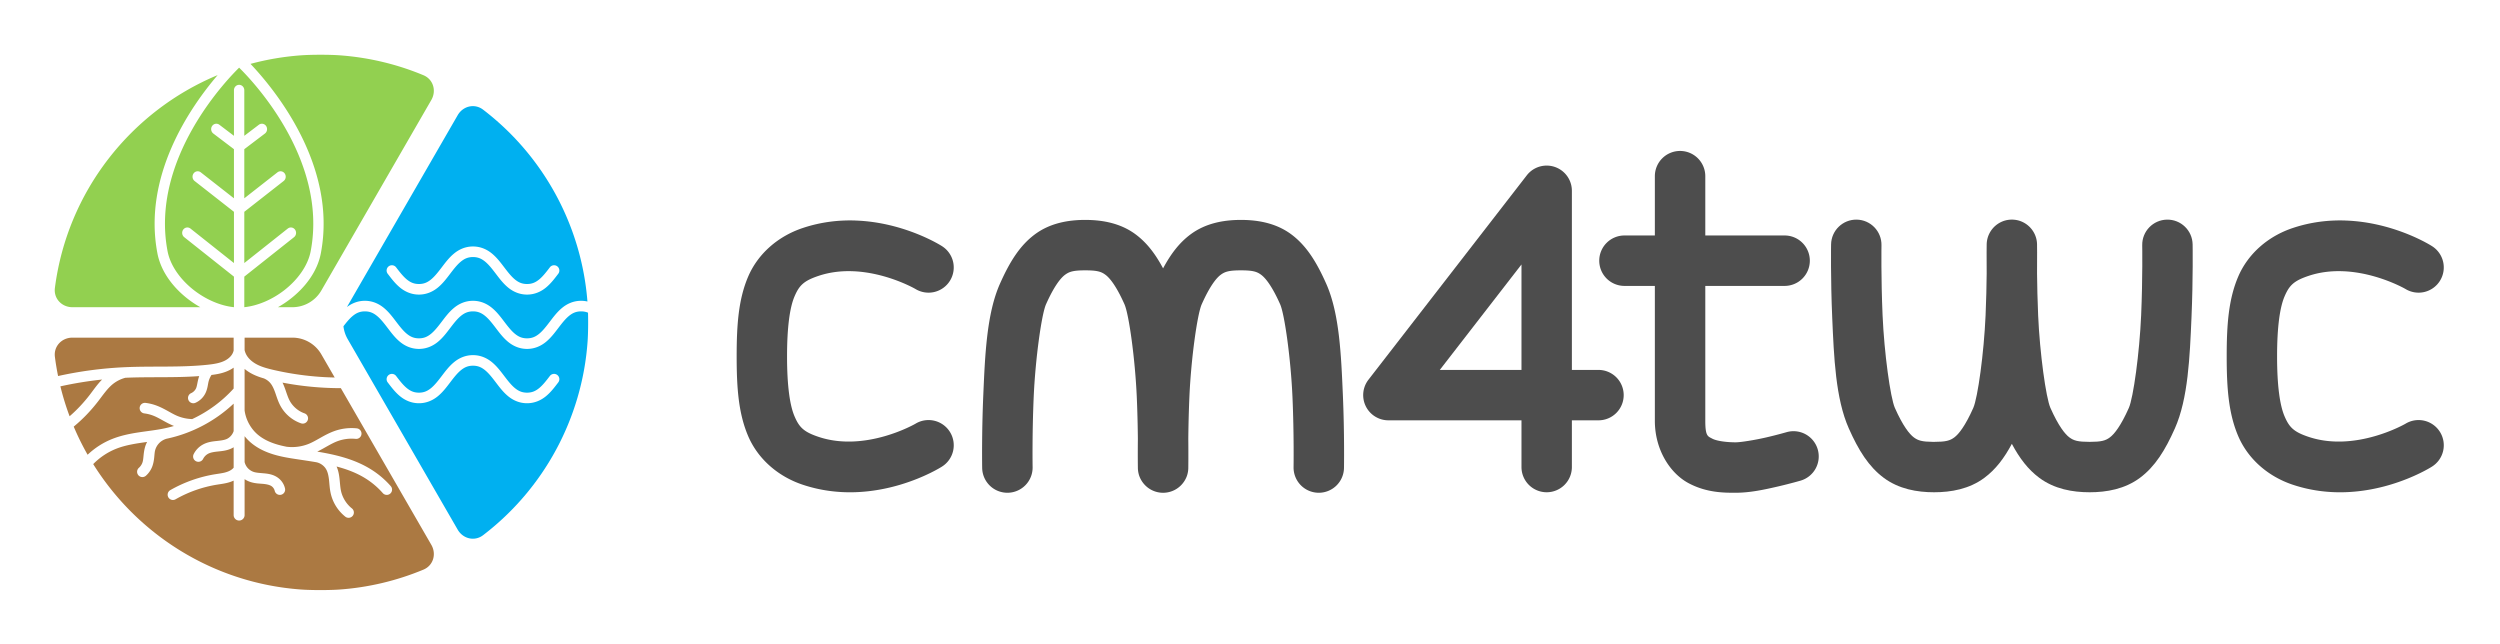 <?xml version="1.0" encoding="UTF-8" standalone="no"?>
<svg
   xmlns:dc="http://purl.org/dc/elements/1.1/"
   xmlns:cc="http://creativecommons.org/ns#"
   xmlns:rdf="http://www.w3.org/1999/02/22-rdf-syntax-ns#"
   xmlns:svg="http://www.w3.org/2000/svg"
   xmlns="http://www.w3.org/2000/svg"
   xmlns:sodipodi="http://sodipodi.sourceforge.net/DTD/sodipodi-0.dtd"
   xmlns:inkscape="http://www.inkscape.org/namespaces/inkscape"
   width="4114.131"
   height="1059.61"
   viewBox="0 0 1088.531 280.355"
   version="1.1"
   id="svg8"
   inkscape:version="1.0.2 (e86c8708, 2021-01-15)"
   sodipodi:docname="cm4twc_grey.svg"
   inkscape:export-filename="/Users/thibhlln/Downloads/cmtwc.png"
   inkscape:export-xdpi="33.599998"
   inkscape:export-ydpi="33.599998">
  <defs
     id="defs2">
    <inkscape:path-effect
       effect="fillet_chamfer"
       id="path-effect2859"
       is_visible="true"
       lpeversion="1"
       satellites_param="F,0,0,1,0,31.75,0,1 @ F,0,0,1,0,31.75,0,1 @ F,0,0,1,0,31.75,0,1 @ F,0,0,1,0,31.75,0,1"
       unit="px"
       method="auto"
       mode="F"
       radius="120"
       chamfer_steps="1"
       flexible="false"
       use_knot_distance="true"
       apply_no_radius="true"
       apply_with_radius="true"
       only_selected="false"
       hide_knots="false" />
    <inkscape:path-effect
       effect="spiro"
       id="path-effect2428"
       is_visible="true"
       lpeversion="1" />
    <inkscape:path-effect
       effect="spiro"
       id="path-effect2432"
       is_visible="true"
       lpeversion="1" />
    <inkscape:path-effect
       effect="spiro"
       id="path-effect2436"
       is_visible="true"
       lpeversion="1" />
    <inkscape:path-effect
       effect="spiro"
       id="path-effect2440"
       is_visible="true"
       lpeversion="1" />
    <inkscape:path-effect
       effect="spiro"
       id="path-effect2444"
       is_visible="true"
       lpeversion="1" />
    <inkscape:path-effect
       effect="spiro"
       id="path-effect2448"
       is_visible="true"
       lpeversion="1" />
    <inkscape:path-effect
       effect="spiro"
       id="path-effect2452"
       is_visible="true"
       lpeversion="1" />
    <inkscape:path-effect
       effect="spiro"
       id="path-effect2456"
       is_visible="true"
       lpeversion="1" />
    <inkscape:path-effect
       effect="spiro"
       id="path-effect2462"
       is_visible="true"
       lpeversion="1" />
    <inkscape:path-effect
       effect="spiro"
       id="path-effect2466"
       is_visible="true"
       lpeversion="1" />
    <inkscape:path-effect
       effect="spiro"
       id="path-effect2470"
       is_visible="true"
       lpeversion="1" />
    <inkscape:path-effect
       effect="spiro"
       id="path-effect2474"
       is_visible="true"
       lpeversion="1" />
    <inkscape:path-effect
       effect="spiro"
       id="path-effect2482"
       is_visible="true"
       lpeversion="1" />
    <inkscape:path-effect
       effect="spiro"
       id="path-effect2486"
       is_visible="true"
       lpeversion="1" />
    <inkscape:path-effect
       effect="spiro"
       id="path-effect2490"
       is_visible="true"
       lpeversion="1" />
  </defs>
  <sodipodi:namedview
     id="base"
     pagecolor="#ffffff"
     bordercolor="#666666"
     borderopacity="1.0"
     inkscape:pageopacity="0.0"
     inkscape:pageshadow="2"
     inkscape:zoom="0.18111944"
     inkscape:cx="2003.3165"
     inkscape:cy="1100.1309"
     inkscape:document-units="mm"
     inkscape:current-layer="g5068"
     inkscape:document-rotation="0"
     showgrid="false"
     units="px"
     inkscape:window-width="1440"
     inkscape:window-height="847"
     inkscape:window-x="0"
     inkscape:window-y="25"
     inkscape:window-maximized="1"
     inkscape:snap-grids="false"
     inkscape:object-paths="true"
     inkscape:snap-smooth-nodes="true"
     inkscape:snap-intersection-paths="true"
     inkscape:object-nodes="true"
     inkscape:snap-object-midpoints="true"
     inkscape:snap-others="false"
     fit-margin-top="90"
     fit-margin-left="90"
     fit-margin-right="90"
     fit-margin-bottom="90">
    <inkscape:grid
       type="xygrid"
       id="grid2740"
       originx="7.039"
       originy="7.886" />
  </sodipodi:namedview>
  <g
     inkscape:label="Layer 1"
     inkscape:groupmode="layer"
     id="layer1"
     transform="translate(7.039,7.886)">
    <path
       id="path845"
       style="opacity:1;fill:#ab7942;fill-opacity:1;stroke:none;stroke-width:1;stroke-linecap:round;stroke-linejoin:round;stroke-miterlimit:4;stroke-dasharray:none;stroke-opacity:1"
       d="m 92.461,525 c -17.535,0 -31.06,14.22 -28.82,31.607 1.369,10.623 3.118,21.12 5.225,31.482 35.782,-7.911 72.235,-12.78 108.846,-14.473 46.599,-2.154 92.635,0.7 137.406,-4.131 a 8.69,8.69 0 0 1 0.182,-0.021 c 10.581,-1.148 20.465,-2.833 28.328,-7.061 3.918,-2.106 7.329,-4.847 9.781,-8.031 1.939,-2.518 3.303,-5.415 3.928,-8.287 V 525 Z m 282.871,0 v 20.518 c 0.594,2.628 1.549,5.187 2.828,7.549 3.664,6.766 10.31,12.393 18.062,16.32 7.823,3.964 16.879,6.413 26.441,8.623 33.017,7.63 66.835,11.814 100.719,12.504 L 501.434,552.496 A 54.993,54.993 0 0 0 453.809,525 Z m -17.996,49.309 c -1.772,1.252 -3.604,2.39 -5.479,3.398 -10.085,5.422 -20.847,7.391 -30.916,8.607 -2.143,3.292 -3.772,6.938 -4.76,10.725 -1.175,4.505 -1.493,10.93 -4.637,18.049 -3.347,7.58 -9.413,13.64 -16.992,16.986 a 8.69,8.69 0 0 1 -11.457,-4.443 8.69,8.69 0 0 1 4.436,-11.457 c 3.493,-1.542 6.571,-4.612 8.113,-8.105 1.509,-3.419 1.988,-8.779 3.721,-15.42 0.392,-1.502 0.864,-2.979 1.383,-4.438 -40.918,2.957 -81.513,0.954 -121.297,2.732 -7.615,2.001 -14.843,5.66 -20.939,10.637 -8.636,7.051 -15.596,17.307 -23.703,27.844 -11.785,15.317 -25.226,29.449 -40.234,41.781 6.721,15.912 14.352,31.334 22.818,46.209 11.767,-11.179 25.65,-20.121 40.809,-26.086 28.453,-11.196 58.253,-11.564 85.049,-17.152 a 8.69,8.69 0 0 1 0.014,-0.002 c 5.4,-1.126 10.752,-2.479 16.047,-4.035 -0.282,-0.113 -0.566,-0.22 -0.848,-0.336 -12.846,-5.279 -23.067,-12.719 -33.279,-16.652 -4.711,-1.815 -9.655,-3.054 -14.666,-3.67 a 8.69,8.69 0 0 1 -7.566,-9.686 8.69,8.69 0 0 1 8.725,-7.633 8.69,8.69 0 0 1 0.959,0.066 c 6.429,0.79 12.75,2.375 18.795,4.703 13.078,5.038 23.398,12.592 33.639,16.801 7.649,3.143 15.909,4.857 24.18,5.072 25.725,-12.016 49.099,-29.14 68.088,-50.188 z m 17.996,2.057 v 68.283 c 2.056,15.227 10,29.856 21.711,39.764 8.539,7.224 19.234,12.299 30.627,15.783 5.534,1.692 11.255,3.023 17.107,4.166 a 8.69,8.69 0 0 1 0.75,0.049 c 11.701,1.258 23.782,-0.38 34.725,-4.711 12.97,-5.134 25.687,-15.009 42.031,-20.994 11.9,-4.358 24.731,-5.959 37.338,-4.664 a 8.69,8.69 0 0 1 7.758,9.529 8.69,8.69 0 0 1 -9.529,7.758 c -9.95,-1.022 -20.194,0.26 -29.586,3.699 -10.708,3.921 -21.185,11.244 -33.551,17.254 30.902,5.142 62.162,12.508 89.607,29.998 11.571,7.374 22.08,16.378 31.137,26.686 a 8.69,8.69 0 0 1 -0.789,12.262 8.69,8.69 0 0 1 -12.27,-0.791 c -7.969,-9.07 -17.234,-17.016 -27.416,-23.504 -14.702,-9.369 -31.15,-15.604 -48.527,-20.199 2.956,6.681 4.108,13.571 4.82,19.881 0.851,7.54 1.153,14.42 2.48,20.383 2.471,11.098 8.954,21.469 17.848,28.553 a 8.69,8.69 0 0 1 1.381,12.209 8.69,8.69 0 0 1 -12.209,1.381 c -12.084,-9.625 -20.627,-23.284 -23.984,-38.363 -1.783,-8.008 -2.029,-15.53 -2.783,-22.213 -0.751,-6.652 -2.054,-12.645 -4.65,-17.207 -3.189,-5.603 -9.097,-9.998 -15.383,-11.434 a 8.69,8.69 0 0 1 -0.625,-0.17 c -10.61,-1.819 -21.364,-3.397 -32.107,-5.012 -12.652,-1.901 -25.704,-3.969 -38.65,-7.928 -12.97,-3.966 -25.866,-9.897 -36.777,-19.127 -3.844,-3.252 -7.342,-6.87 -10.482,-10.766 v 42.5 c 0.821,3.349 2.416,6.559 4.607,9.189 2.626,3.151 6.231,5.632 10.113,6.955 4.455,1.519 10.328,1.761 17.207,2.391 6.958,0.637 15.28,1.825 22.691,7.131 5.951,4.26 10.13,10.534 11.773,17.666 a 8.69,8.69 0 0 1 -6.518,10.414 8.69,8.69 0 0 1 -10.416,-6.518 c -0.664,-2.882 -2.556,-5.712 -4.961,-7.434 -3.147,-2.253 -8.186,-3.402 -14.158,-3.949 -6.052,-0.554 -13.395,-0.585 -21.23,-3.256 -3.23,-1.101 -6.283,-2.622 -9.109,-4.484 v 59 a 8.998,8.998 0 0 1 -8.998,8.998 8.998,8.998 0 0 1 -8.998,-8.998 v -56.623 c -3.83,1.811 -7.751,3.029 -11.531,3.916 -5.591,1.312 -10.892,1.954 -15.738,2.732 -23.911,3.842 -47.147,12.039 -68.172,24.057 a 8.69,8.69 0 0 1 -11.855,-3.225 8.69,8.69 0 0 1 3.234,-11.863 c 22.855,-13.064 48.048,-21.957 74.039,-26.133 5.263,-0.846 10.145,-1.459 14.521,-2.486 4.359,-1.023 8.261,-2.482 11.301,-4.518 1.544,-1.034 2.962,-2.287 4.201,-3.688 v -33.574 c -1.33,0.814 -2.714,1.555 -4.15,2.205 -7.605,3.444 -15.143,4.057 -21.531,4.738 -6.346,0.677 -11.823,1.5 -15.82,3.492 -3.656,1.822 -6.823,4.988 -8.645,8.645 a 8.69,8.69 0 0 1 -11.656,3.904 8.69,8.69 0 0 1 -3.904,-11.656 c 3.547,-7.119 9.336,-12.9 16.455,-16.447 7.567,-3.771 15.224,-4.525 21.725,-5.219 6.459,-0.689 12.046,-1.399 16.211,-3.285 5.219,-2.364 9.566,-7.404 11.316,-12.934 v -45.125 c -30.559,28.764 -69.003,49.003 -110.123,57.66 -4.459,1.208 -8.679,3.644 -11.945,6.91 -3.284,3.284 -5.73,7.532 -6.932,12.018 -1.661,6.203 -0.794,15.306 -4.361,25.674 -2.148,6.242 -5.879,11.836 -10.814,16.219 a 8.69,8.69 0 0 1 -12.27,-0.725 8.69,8.69 0 0 1 0.73,-12.268 c 2.665,-2.367 4.76,-5.511 5.92,-8.881 1.962,-5.702 1.267,-14.303 4.002,-24.516 0.855,-3.192 2.086,-6.259 3.617,-9.164 -17.866,2.529 -35.055,5.012 -50.596,11.127 -14.222,5.596 -27.247,14.349 -37.992,25.299 72.649,116.337 197.954,195.814 341.705,206.078 17.487,1.249 45.96,1.248 63.445,-0.016 47.267,-3.417 93.675,-14.45 137.424,-32.668 16.184,-6.74 21.736,-25.562 12.969,-40.748 L 533.482,608.006 c -32.148,0.008 -64.287,-3.05 -95.861,-9.094 1.919,3.868 3.391,7.766 4.688,11.459 2.371,6.754 4.291,12.96 6.99,18.049 5.105,9.624 14.158,17.384 24.449,20.957 a 8.69,8.69 0 0 1 5.359,11.059 8.69,8.69 0 0 1 -11.059,5.359 c -14.572,-5.059 -26.876,-15.606 -34.104,-29.232 -3.761,-7.091 -5.843,-14.187 -8.039,-20.441 -2.189,-6.235 -4.563,-11.772 -7.818,-15.863 -2.917,-3.667 -6.89,-6.607 -11.248,-8.338 -6.176,-1.766 -12.405,-3.958 -18.471,-7.031 -4.55,-2.305 -8.991,-5.129 -13.037,-8.523 z m -234.121,17.486 c -23.033,2.459 -45.93,6.201 -68.549,11.199 4.11,16.786 9.174,33.184 15.137,49.133 12.218,-10.567 23.33,-22.488 33.234,-35.359 6.104,-7.933 12.171,-16.943 20.178,-24.973 z"
       transform="scale(0.265)" />
    <path
       id="path843"
       style="opacity:1;fill:#00b0f0;fill-opacity:1;stroke:none;stroke-width:1;stroke-linecap:round;stroke-linejoin:round;stroke-miterlimit:4;stroke-dasharray:none;stroke-opacity:1"
       d="m 750.166,144.627 c -9.761,0.085 -19.268,5.442 -24.748,14.934 l -180.676,312.941 a 54.993,54.993 0 0 0 -1.205,2.203 c 7.845,-5.964 17.716,-10.234 29.424,-10.234 12.601,0 23.067,4.944 31.176,11.625 8.109,6.681 14.274,14.925 20.143,22.635 5.868,7.71 11.444,14.884 17.371,19.768 5.927,4.883 11.784,7.65 20.117,7.65 8.334,0 14.202,-2.767 20.129,-7.65 5.927,-4.883 11.503,-12.058 17.371,-19.768 5.868,-7.71 12.034,-15.954 20.143,-22.635 8.109,-6.681 18.575,-11.625 31.176,-11.625 12.601,0 23.067,4.944 31.176,11.625 8.109,6.681 14.286,14.925 20.154,22.635 5.869,7.71 11.432,14.884 17.359,19.768 5.927,4.883 11.795,7.65 20.129,7.65 8.334,0 14.202,-2.767 20.129,-7.65 5.927,-4.883 11.491,-12.058 17.359,-19.768 5.868,-7.71 12.045,-15.954 20.154,-22.635 8.109,-6.681 18.575,-11.625 31.176,-11.625 3.659,0 7.134,0.426 10.428,1.182 -9.74,-124.586 -72.096,-239.313 -171.457,-315.236 -5.224,-3.992 -11.171,-5.84 -17.027,-5.789 z m 0.42,230.58 c 12.601,0 23.067,4.944 31.176,11.625 8.109,6.681 14.286,14.937 20.154,22.646 5.869,7.71 11.432,14.872 17.359,19.756 5.927,4.883 11.795,7.65 20.129,7.65 8.334,0 14.202,-2.767 20.129,-7.65 5.927,-4.883 11.491,-12.046 17.359,-19.756 a 8.69,8.69 0 0 1 12.18,-1.65 8.69,8.69 0 0 1 1.65,12.18 c -5.869,7.71 -12.034,15.965 -20.143,22.646 -8.109,6.681 -18.575,11.613 -31.176,11.613 -12.601,0 -23.067,-4.932 -31.176,-11.613 -8.109,-6.681 -14.274,-14.937 -20.143,-22.646 -5.868,-7.71 -11.444,-14.872 -17.371,-19.756 -5.927,-4.883 -11.795,-7.662 -20.129,-7.662 -8.333,0 -14.202,2.779 -20.129,7.662 -5.927,4.883 -11.491,12.046 -17.359,19.756 -5.868,7.71 -12.034,15.965 -20.143,22.646 -8.109,6.681 -18.587,11.613 -31.188,11.613 -12.601,0 -23.067,-4.932 -31.176,-11.613 -8.109,-6.681 -14.274,-14.937 -20.143,-22.646 a 8.69,8.69 0 0 1 1.65,-12.18 8.69,8.69 0 0 1 12.18,1.65 c 5.868,7.71 11.444,14.872 17.371,19.756 5.927,4.883 11.784,7.65 20.117,7.65 8.334,0 14.202,-2.767 20.129,-7.65 5.927,-4.883 11.503,-12.046 17.371,-19.756 5.868,-7.71 12.034,-15.965 20.143,-22.646 8.109,-6.681 18.575,-11.625 31.176,-11.625 z m -177.625,106.646 c -8.334,0 -14.202,2.767 -20.129,7.65 -5.153,4.246 -10.049,10.25 -15.094,16.803 a 54.993,54.993 0 0 0 7.004,21.188 l 180.678,312.945 c 8.767,15.186 27.845,19.789 41.775,9.145 100.058,-76.457 162.599,-192.262 171.662,-317.861 0.929,-12.876 1.168,-31.688 0.729,-47.705 -3.358,-1.408 -7.025,-2.164 -11.363,-2.164 -8.334,0 -14.202,2.767 -20.129,7.65 -5.927,4.883 -11.503,12.046 -17.371,19.756 -5.869,7.71 -12.034,15.965 -20.143,22.646 -8.109,6.681 -18.575,11.625 -31.176,11.625 -12.601,0 -23.067,-4.944 -31.176,-11.625 -8.109,-6.681 -14.274,-14.937 -20.143,-22.646 -5.868,-7.71 -11.444,-14.872 -17.371,-19.756 -5.927,-4.883 -11.795,-7.65 -20.129,-7.65 -8.333,0 -14.202,2.767 -20.129,7.65 -5.927,4.883 -11.491,12.046 -17.359,19.756 -5.868,7.71 -12.034,15.965 -20.143,22.646 -8.109,6.681 -18.587,11.625 -31.188,11.625 -12.601,0 -23.067,-4.944 -31.176,-11.625 -8.109,-6.681 -14.274,-14.937 -20.143,-22.646 -5.869,-7.71 -11.444,-14.872 -17.371,-19.756 -5.927,-4.883 -11.784,-7.65 -20.117,-7.65 z m 177.625,71.881 c 12.601,0 23.067,4.932 31.176,11.613 8.109,6.681 14.286,14.937 20.154,22.646 5.869,7.71 11.432,14.872 17.359,19.756 5.927,4.883 11.795,7.662 20.129,7.662 8.334,0 14.202,-2.779 20.129,-7.662 5.927,-4.883 11.491,-12.046 17.359,-19.756 a 8.69,8.69 0 0 1 12.18,-1.65 8.69,8.69 0 0 1 1.65,12.18 c -5.869,7.71 -12.034,15.965 -20.143,22.646 -8.109,6.681 -18.575,11.613 -31.176,11.613 -12.601,0 -23.067,-4.932 -31.176,-11.613 -8.109,-6.681 -14.274,-14.937 -20.143,-22.646 -5.868,-7.71 -11.444,-14.872 -17.371,-19.756 -5.927,-4.883 -11.795,-7.662 -20.129,-7.662 -8.333,0 -14.202,2.779 -20.129,7.662 -5.927,4.883 -11.491,12.046 -17.359,19.756 -5.868,7.71 -12.034,15.965 -20.143,22.646 -8.109,6.681 -18.587,11.613 -31.188,11.613 -12.601,0 -23.067,-4.932 -31.176,-11.613 -8.109,-6.681 -14.274,-14.937 -20.143,-22.646 a 8.69,8.69 0 0 1 1.65,-12.18 8.69,8.69 0 0 1 12.18,1.65 c 5.868,7.71 11.444,14.872 17.371,19.756 5.927,4.883 11.784,7.662 20.117,7.662 8.334,0 14.202,-2.779 20.129,-7.662 5.927,-4.883 11.503,-12.046 17.371,-19.756 5.868,-7.71 12.034,-15.965 20.143,-22.646 8.109,-6.681 18.575,-11.613 31.176,-11.613 z"
       transform="scale(0.265)" />
    <path
       id="path2742"
       style="opacity:1;fill:#92d050;fill-opacity:1;stroke:none;stroke-width:1;stroke-linecap:round;stroke-linejoin:round;stroke-miterlimit:4;stroke-dasharray:none;stroke-opacity:1"
       d="m 500,60.195 c -11.49,-0.002 -22.979,0.309 -31.723,0.934 -28.569,2.04 -56.408,6.819 -83.252,14.072 37.798,39.83 143.342,166.283 115.539,311.389 -5.671,29.599 -25.426,55.89 -50.33,75.082 -6.398,4.931 -13.155,9.402 -20.148,13.33 h 23.723 a 54.993,54.993 0 0 0 47.625,-27.496 L 682.117,134.561 C 690.885,119.375 685.332,100.552 669.148,93.812 625.399,75.594 578.99,64.561 531.723,61.145 522.98,60.513 511.49,60.197 500,60.195 Z M 366.35,81.416 c -16.176,15.793 -146.941,148.356 -117.562,301.688 4.535,23.671 21.42,47.072 43.75,64.281 19.731,15.206 43.52,25.414 65.299,27.586 v -50.188 l -81.699,-64.828 a 8.506,8.878 0 0 1 -1.633,-12.451 8.506,8.878 0 0 1 6.154,-3.488 8.506,8.878 0 0 1 5.775,1.783 l 71.402,56.658 v -84.191 l -64.646,-50.615 a 8.506,8.878 0 0 1 -1.707,-12.426 8.506,8.878 0 0 1 7.008,-3.566 8.506,8.878 0 0 1 4.896,1.783 l 54.449,42.617 v -80.709 l -33.93,-25.742 a 8.506,8.878 0 0 1 -1.885,-12.4 8.506,8.878 0 0 1 6.957,-3.67 8.506,8.878 0 0 1 4.924,1.703 l 23.934,18.164 v -74.92 a 8.506,8.878 0 0 1 8.488,-8.861 8.506,8.878 0 0 1 8.514,8.861 v 74.914 l 23.91,-18.158 a 8.506,8.878 0 0 1 5.098,-1.703 8.506,8.878 0 0 1 6.781,3.67 8.506,8.878 0 0 1 -1.857,12.4 l -33.932,25.742 v 80.703 l 54.424,-42.611 a 8.506,8.878 0 0 1 5.1,-1.783 8.506,8.878 0 0 1 6.83,3.566 8.506,8.878 0 0 1 -1.707,12.426 l -64.646,50.615 v 84.174 l 71.402,-56.641 a 8.506,8.878 0 0 1 5.074,-1.809 8.506,8.878 0 0 1 6.855,3.514 8.506,8.878 0 0 1 -1.633,12.451 l -81.699,64.809 v 50.203 c 21.777,-2.177 45.575,-12.381 65.299,-27.582 22.33,-17.209 39.215,-40.61 43.75,-64.281 C 513.261,229.793 382.556,97.24 366.35,81.416 Z m -35.277,12.213 C 189.055,152.735 84.148,284.211 63.641,443.395 c -2.24,17.388 11.285,31.607 28.82,31.607 H 302.586 c -6.991,-3.929 -13.746,-8.399 -20.145,-13.33 -24.904,-19.192 -44.659,-45.483 -50.33,-75.082 -24.388,-127.285 53.856,-240.241 98.961,-292.961 z"
       transform="scale(0.265)" />
    <g
       id="g1073-2"
       style="stroke:#ffffff;stroke-width:1.323;stroke-miterlimit:4;stroke-dasharray:none;stroke-opacity:1"
       transform="matrix(3.402,0,0,3.551,-69.606,-43.819)">
      <g
         id="g943" />
    </g>
    <g
       id="g901" />
    <g
       id="g3156"
       transform="matrix(1.632,0,0,1.632,-457.624,35.149)"
       style="stroke:#ffffff;stroke-width:2.818;stroke-miterlimit:4;stroke-dasharray:none;stroke-opacity:1" />
    <g
       id="g5068"
       transform="matrix(2.343,0,0,2.343,-591.124,-290.842)">
      <g
         id="g885"
         transform="matrix(1.561,0,0,1.561,-216.868,-100.493)">
        <g
           style="fill:#4d4d4d;fill-opacity:1;stroke:#000000;stroke-width:0;stroke-miterlimit:4;stroke-dasharray:none;stroke-opacity:1"
           id="g893-8"
           transform="translate(339.055,111.357)">
          <g
             id="g5118"
             style="fill:#4d4d4d;fill-opacity:1;stroke:#000000;stroke-width:0;stroke-miterlimit:4;stroke-dasharray:none;stroke-opacity:1">
            <path
               id="path841-5"
               style="color:#000000;font-style:normal;font-variant:normal;font-weight:normal;font-stretch:normal;font-size:medium;line-height:normal;font-family:sans-serif;font-variant-ligatures:normal;font-variant-position:normal;font-variant-caps:normal;font-variant-numeric:normal;font-variant-alternates:normal;font-variant-east-asian:normal;font-feature-settings:normal;font-variation-settings:normal;text-indent:0;text-align:start;text-decoration:none;text-decoration-line:none;text-decoration-style:solid;text-decoration-color:#000000;letter-spacing:normal;word-spacing:normal;text-transform:none;writing-mode:lr-tb;direction:ltr;text-orientation:mixed;dominant-baseline:auto;baseline-shift:baseline;text-anchor:start;white-space:normal;shape-padding:0;shape-margin:0;inline-size:0;clip-rule:nonzero;display:inline;overflow:visible;visibility:visible;opacity:1;isolation:auto;mix-blend-mode:normal;color-interpolation:sRGB;color-interpolation-filters:linearRGB;solid-color:#000000;solid-opacity:1;vector-effect:none;fill:#4d4d4d;fill-opacity:1;fill-rule:nonzero;stroke:#000000;stroke-width:0;stroke-linecap:round;stroke-linejoin:round;stroke-miterlimit:4;stroke-dasharray:none;stroke-dashoffset:0;stroke-opacity:1;color-rendering:auto;image-rendering:auto;shape-rendering:auto;text-rendering:auto;enable-background:accumulate;stop-color:#000000;stop-opacity:1"
               d="m 1553.59,387.627 c -17.956,-1e-5 -37.097,3.367 -53.033,15.205 -15.936,11.838 -26.599,29.067 -36.844,52.117 -13.989,31.477 -15.708,75.501 -17.506,116.846 -1.798,41.345 -1.193,77.164 -1.193,77.164 a 26.569,26.569 0 0 0 27.02,26.119 26.569,26.569 0 0 0 26.119,-27.002 c 0,0 -0.577,-34.468 1.141,-73.965 1.717,-39.497 8.218,-86.872 12.975,-97.574 8.502,-19.128 15.411,-27.656 19.979,-31.049 4.567,-3.393 8.838,-4.723 21.344,-4.723 12.506,0 16.796,1.33 21.363,4.723 4.567,3.393 11.477,11.92 19.979,31.049 4.756,10.702 11.238,58.077 12.955,97.574 0.708,16.272 1.019,31.519 1.152,44.025 -0.181,17.841 -0.01,29.649 0,30.373 a 26.569,26.569 0 0 0 0,0.434 c 0,3e-5 0,0.016 0,0.016 a 26.569,26.569 0 0 0 0.01,0.418 26.569,26.569 0 0 0 0,0.014 26.569,26.569 0 0 0 0.018,0.418 26.569,26.569 0 0 0 0,0.016 26.569,26.569 0 0 0 0.025,0.418 26.569,26.569 0 0 0 0.019,0.266 26.569,26.569 0 0 0 0.012,0.166 26.569,26.569 0 0 0 0.041,0.447 26.569,26.569 0 0 0 0.043,0.416 26.569,26.569 0 0 0 0,0.016 26.569,26.569 0 0 0 0.051,0.416 26.569,26.569 0 0 0 0,0.014 26.569,26.569 0 0 0 0.059,0.414 26.569,26.569 0 0 0 0,0.016 26.569,26.569 0 0 0 0.064,0.412 26.569,26.569 0 0 0 0,0.016 26.569,26.569 0 0 0 0.072,0.412 26.569,26.569 0 0 0 0.043,0.23 26.569,26.569 0 0 0 0.037,0.195 26.569,26.569 0 0 0 0,0.016 26.569,26.569 0 0 0 0.084,0.408 26.569,26.569 0 0 0 0,0.016 26.569,26.569 0 0 0 0.092,0.408 26.569,26.569 0 0 0 0,0.016 26.569,26.569 0 0 0 0.098,0.406 26.569,26.569 0 0 0 0,0.014 26.569,26.569 0 0 0 0.103,0.404 26.569,26.569 0 0 0 0,0.016 26.569,26.569 0 0 0 0.111,0.402 26.569,26.569 0 0 0 0,0.016 26.569,26.569 0 0 0 0.119,0.4 26.569,26.569 0 0 0 0,0.016 26.569,26.569 0 0 0 0.125,0.398 26.569,26.569 0 0 0 0.066,0.207 26.569,26.569 0 0 0 0.068,0.205 26.569,26.569 0 0 0 0.01,0.014 26.569,26.569 0 0 0 0.137,0.396 26.569,26.569 0 0 0 0.01,0.014 26.569,26.569 0 0 0 0.143,0.393 26.569,26.569 0 0 0 0.01,0.014 26.569,26.569 0 0 0 0.15,0.391 26.569,26.569 0 0 0 0.096,0.238 26.569,26.569 0 0 0 0.066,0.164 26.569,26.569 0 0 0 0.01,0.014 26.569,26.569 0 0 0 0.164,0.393 26.569,26.569 0 0 0 0,0.008 26.569,26.569 0 0 0 0.17,0.383 26.569,26.569 0 0 0 0.01,0.014 26.569,26.569 0 0 0 0.176,0.379 26.569,26.569 0 0 0 0.01,0.014 26.569,26.569 0 0 0 0.182,0.377 26.569,26.569 0 0 0 0.103,0.207 26.569,26.569 0 0 0 0.09,0.18 26.569,26.569 0 0 0 0.01,0.014 26.569,26.569 0 0 0 0.193,0.371 26.569,26.569 0 0 0 0.01,0.014 26.569,26.569 0 0 0 0.199,0.367 26.569,26.569 0 0 0 0.01,0.014 26.569,26.569 0 0 0 0.207,0.369 26.569,26.569 0 0 0 0.01,0.008 26.569,26.569 0 0 0 0.211,0.361 26.569,26.569 0 0 0 0.01,0.014 26.569,26.569 0 0 0 0.219,0.355 26.569,26.569 0 0 0 0.01,0.014 26.569,26.569 0 0 0 0.223,0.354 26.569,26.569 0 0 0 0.088,0.135 26.569,26.569 0 0 0 0.383,0.572 26.569,26.569 0 0 0 0.01,0.016 26.569,26.569 0 0 0 0.184,0.262 26.569,26.569 0 0 0 0.068,0.098 26.569,26.569 0 0 0 0.01,0.008 26.569,26.569 0 0 0 0.246,0.338 26.569,26.569 0 0 0 0.01,0.012 26.569,26.569 0 0 0 0.252,0.334 26.569,26.569 0 0 0 0.15,0.195 26.569,26.569 0 0 0 0.115,0.148 26.569,26.569 0 0 0 0.01,0.012 26.569,26.569 0 0 0 0.539,0.658 26.569,26.569 0 0 0 0.059,0.068 26.569,26.569 0 0 0 0.225,0.262 26.569,26.569 0 0 0 0.01,0.01 26.569,26.569 0 0 0 0.277,0.314 26.569,26.569 0 0 0 0.01,0.01 26.569,26.569 0 0 0 0.283,0.309 26.569,26.569 0 0 0 0.01,0.012 26.569,26.569 0 0 0 0.289,0.303 26.569,26.569 0 0 0 0.273,0.281 26.569,26.569 0 0 0 0.035,0.035 26.569,26.569 0 0 0 0,0.004 26.569,26.569 0 0 0 0.299,0.295 26.569,26.569 0 0 0 0.01,0.01 26.569,26.569 0 0 0 0.303,0.289 26.569,26.569 0 0 0 0.152,0.141 26.569,26.569 0 0 0 0.166,0.154 26.569,26.569 0 0 0 0.012,0.01 26.569,26.569 0 0 0 0.31,0.279 26.569,26.569 0 0 0 0.012,0.01 26.569,26.569 0 0 0 0.316,0.275 26.569,26.569 0 0 0 0.012,0.01 26.569,26.569 0 0 0 0.32,0.268 26.569,26.569 0 0 0 0.012,0.01 26.569,26.569 0 0 0 0.324,0.264 26.569,26.569 0 0 0 0.012,0.01 26.569,26.569 0 0 0 0.33,0.258 26.569,26.569 0 0 0 0.207,0.158 26.569,26.569 0 0 0 0.137,0.104 26.569,26.569 0 0 0 0.014,0.01 26.569,26.569 0 0 0 0.35,0.256 26.569,26.569 0 0 0 0,0.002 26.569,26.569 0 0 0 0.35,0.248 26.569,26.569 0 0 0 0.344,0.236 26.569,26.569 0 0 0 0.014,0.008 26.569,26.569 0 0 0 0.129,0.086 26.569,26.569 0 0 0 0.586,0.379 26.569,26.569 0 0 0 0.012,0.008 26.569,26.569 0 0 0 0.357,0.219 26.569,26.569 0 0 0 0.012,0.008 26.569,26.569 0 0 0 0.361,0.213 26.569,26.569 0 0 0 0.012,0.008 26.569,26.569 0 0 0 0.363,0.207 26.569,26.569 0 0 0 0.014,0.008 26.569,26.569 0 0 0 0.367,0.201 26.569,26.569 0 0 0 0.123,0.065 26.569,26.569 0 0 0 0.26,0.139 26.569,26.569 0 0 0 0.014,0.006 26.569,26.569 0 0 0 0.373,0.189 26.569,26.569 0 0 0 0.014,0.008 26.569,26.569 0 0 0 0.375,0.182 26.569,26.569 0 0 0 0.219,0.102 26.569,26.569 0 0 0 0.176,0.082 26.569,26.569 0 0 0 0.014,0.006 26.569,26.569 0 0 0 0.779,0.342 26.569,26.569 0 0 0 0.014,0.006 26.569,26.569 0 0 0 0.389,0.158 26.569,26.569 0 0 0 0.268,0.105 26.569,26.569 0 0 0 0.146,0.057 26.569,26.569 0 0 0 0,0.002 26.569,26.569 0 0 0 0.391,0.145 26.569,26.569 0 0 0 0.129,0.045 26.569,26.569 0 0 0 0.281,0.1 26.569,26.569 0 0 0 0.014,0.004 26.569,26.569 0 0 0 0.397,0.133 26.569,26.569 0 0 0 0.016,0.006 26.569,26.569 0 0 0 0.695,0.215 26.569,26.569 0 0 0 0.117,0.035 26.569,26.569 0 0 0 0.016,0.004 26.569,26.569 0 0 0 0.402,0.113 26.569,26.569 0 0 0 0.283,0.074 26.569,26.569 0 0 0 0.146,0.037 26.569,26.569 0 0 0 0,0.002 26.569,26.569 0 0 0 0.406,0.1 26.569,26.569 0 0 0 0.016,0.004 26.569,26.569 0 0 0 0.406,0.094 26.569,26.569 0 0 0 0.145,0.031 26.569,26.569 0 0 0 0.295,0.061 26.569,26.569 0 0 0 0.41,0.08 26.569,26.569 0 0 0 0.016,0.004 26.569,26.569 0 0 0 0.738,0.127 26.569,26.569 0 0 0 0.102,0.016 26.569,26.569 0 0 0 0.016,0.002 26.569,26.569 0 0 0 0.412,0.059 26.569,26.569 0 0 0 0.016,0.002 26.569,26.569 0 0 0 0.416,0.053 26.569,26.569 0 0 0 0.014,0.002 26.569,26.569 0 0 0 0.416,0.047 26.569,26.569 0 0 0 0.016,0.002 26.569,26.569 0 0 0 0.416,0.039 26.569,26.569 0 0 0 0.016,0.002 26.569,26.569 0 0 0 0.416,0.031 26.569,26.569 0 0 0 0.23,0.014 26.569,26.569 0 0 0 0.203,0.014 26.569,26.569 0 0 0 0.016,0 26.569,26.569 0 0 0 0.418,0.019 26.569,26.569 0 0 0 0.014,0 26.569,26.569 0 0 0 0.418,0.014 26.569,26.569 0 0 0 0.016,0 26.569,26.569 0 0 0 0.1,0.002 26.569,26.569 0 0 0 0.65,0.002 26.569,26.569 0 0 0 0.217,-0.002 26.569,26.569 0 0 0 1.068,-0.041 26.569,26.569 0 0 0 0.246,-0.014 26.569,26.569 0 0 0 0.166,-0.012 26.569,26.569 0 0 0 0.562,-0.047 26.569,26.569 0 0 0 0.119,-0.01 26.569,26.569 0 0 0 0.016,-0.002 26.569,26.569 0 0 0 0.416,-0.045 26.569,26.569 0 0 0 0.016,-0.002 26.569,26.569 0 0 0 0.414,-0.051 26.569,26.569 0 0 0 0.016,-0.002 26.569,26.569 0 0 0 0.414,-0.059 26.569,26.569 0 0 0 0.016,-0.002 26.569,26.569 0 0 0 0.412,-0.064 26.569,26.569 0 0 0 0.016,-0.002 26.569,26.569 0 0 0 0.412,-0.072 26.569,26.569 0 0 0 0.014,-0.002 26.569,26.569 0 0 0 0.412,-0.078 26.569,26.569 0 0 0 0.014,-0.002 26.569,26.569 0 0 0 0.41,-0.086 26.569,26.569 0 0 0 0.016,-0.004 26.569,26.569 0 0 0 0.408,-0.09 26.569,26.569 0 0 0 0.014,-0.004 26.569,26.569 0 0 0 0.406,-0.098 26.569,26.569 0 0 0 0.016,-0.004 26.569,26.569 0 0 0 0.404,-0.105 26.569,26.569 0 0 0 0.016,-0.004 26.569,26.569 0 0 0 0.402,-0.111 26.569,26.569 0 0 0 0.016,-0.004 26.569,26.569 0 0 0 0.4,-0.117 26.569,26.569 0 0 0 0.016,-0.006 26.569,26.569 0 0 0 0.398,-0.123 26.569,26.569 0 0 0 0.016,-0.006 26.569,26.569 0 0 0 0.213,-0.07 26.569,26.569 0 0 0 0.197,-0.064 26.569,26.569 0 0 0 0.803,-0.287 26.569,26.569 0 0 0 0.014,-0.004 26.569,26.569 0 0 0 0.391,-0.15 26.569,26.569 0 0 0 0.014,-0.006 26.569,26.569 0 0 0 0.389,-0.156 26.569,26.569 0 0 0 0.014,-0.006 26.569,26.569 0 0 0 0.385,-0.164 26.569,26.569 0 0 0 0.014,-0.006 26.569,26.569 0 0 0 0.027,-0.012 26.569,26.569 0 0 0 0.764,-0.346 26.569,26.569 0 0 0 0.236,-0.113 26.569,26.569 0 0 0 0.154,-0.074 26.569,26.569 0 0 0 0.373,-0.188 26.569,26.569 0 0 0 0.014,-0.008 26.569,26.569 0 0 0 0.131,-0.068 26.569,26.569 0 0 0 0.24,-0.125 26.569,26.569 0 0 0 0.754,-0.418 26.569,26.569 0 0 0 0,-0.002 26.569,26.569 0 0 0 0.014,-0.008 26.569,26.569 0 0 0 0.361,-0.211 26.569,26.569 0 0 0 0.012,-0.008 26.569,26.569 0 0 0 0.213,-0.129 26.569,26.569 0 0 0 0.158,-0.096 26.569,26.569 0 0 0 0.353,-0.225 26.569,26.569 0 0 0 0.014,-0.008 26.569,26.569 0 0 0 0.35,-0.229 26.569,26.569 0 0 0 0.012,-0.008 26.569,26.569 0 0 0 0.346,-0.234 26.569,26.569 0 0 0 0.014,-0.01 26.569,26.569 0 0 0 0.342,-0.24 26.569,26.569 0 0 0 0.012,-0.008 26.569,26.569 0 0 0 0.34,-0.246 26.569,26.569 0 0 0 0.012,-0.01 26.569,26.569 0 0 0 0.158,-0.119 26.569,26.569 0 0 0 0.188,-0.141 26.569,26.569 0 0 0 0.33,-0.258 26.569,26.569 0 0 0 0.012,-0.01 26.569,26.569 0 0 0 0.326,-0.262 26.569,26.569 0 0 0 0.012,-0.01 26.569,26.569 0 0 0 0.322,-0.268 26.569,26.569 0 0 0 0.012,-0.01 26.569,26.569 0 0 0 0.316,-0.271 26.569,26.569 0 0 0 0.012,-0.01 26.569,26.569 0 0 0 0.312,-0.277 26.569,26.569 0 0 0 0.012,-0.012 26.569,26.569 0 0 0 0.309,-0.281 26.569,26.569 0 0 0 0.012,-0.012 26.569,26.569 0 0 0 0.303,-0.287 26.569,26.569 0 0 0 0.012,-0.012 26.569,26.569 0 0 0 0.309,-0.303 26.569,26.569 0 0 0 0.295,-0.297 26.569,26.569 0 0 0 0.01,-0.012 26.569,26.569 0 0 0 0.221,-0.23 26.569,26.569 0 0 0 0.078,-0.082 26.569,26.569 0 0 0 0.285,-0.307 26.569,26.569 0 0 0 0.01,-0.012 26.569,26.569 0 0 0 0.113,-0.127 26.569,26.569 0 0 0 0.176,-0.195 26.569,26.569 0 0 0 0.274,-0.316 26.569,26.569 0 0 0 0.01,-0.012 26.569,26.569 0 0 0 0.27,-0.32 26.569,26.569 0 0 0 0.01,-0.012 26.569,26.569 0 0 0 0.264,-0.326 26.569,26.569 0 0 0 0.01,-0.012 26.569,26.569 0 0 0 0.258,-0.328 26.569,26.569 0 0 0 0.01,-0.012 26.569,26.569 0 0 0 0.252,-0.334 26.569,26.569 0 0 0 0.01,-0.012 26.569,26.569 0 0 0 0.246,-0.338 26.569,26.569 0 0 0 0.01,-0.012 26.569,26.569 0 0 0 0.242,-0.342 26.569,26.569 0 0 0 0.01,-0.012 26.569,26.569 0 0 0 0.236,-0.346 26.569,26.569 0 0 0 0.01,-0.014 26.569,26.569 0 0 0 0.148,-0.223 26.569,26.569 0 0 0 0.092,-0.139 26.569,26.569 0 0 0 0.225,-0.352 26.569,26.569 0 0 0 0.01,-0.014 26.569,26.569 0 0 0 0.219,-0.355 26.569,26.569 0 0 0 0.01,-0.014 26.569,26.569 0 0 0 0.213,-0.359 26.569,26.569 0 0 0 0.01,-0.014 26.569,26.569 0 0 0 0.207,-0.363 26.569,26.569 0 0 0 0.01,-0.014 26.569,26.569 0 0 0 0.029,-0.053 26.569,26.569 0 0 0 0.178,-0.326 26.569,26.569 0 0 0 0.135,-0.254 26.569,26.569 0 0 0 0.068,-0.131 26.569,26.569 0 0 0 0.189,-0.373 26.569,26.569 0 0 0 0.01,-0.014 26.569,26.569 0 0 0 0.184,-0.375 26.569,26.569 0 0 0 0.01,-0.014 26.569,26.569 0 0 0 0.178,-0.379 26.569,26.569 0 0 0 0.01,-0.014 26.569,26.569 0 0 0 0.172,-0.383 26.569,26.569 0 0 0 0.01,-0.014 26.569,26.569 0 0 0 0.164,-0.385 26.569,26.569 0 0 0 0.01,-0.014 26.569,26.569 0 0 0 0.158,-0.387 26.569,26.569 0 0 0 0.01,-0.014 26.569,26.569 0 0 0 0.041,-0.105 26.569,26.569 0 0 0 0.115,-0.299 26.569,26.569 0 0 0 0.09,-0.24 26.569,26.569 0 0 0 0.062,-0.166 26.569,26.569 0 0 0 0.055,-0.158 26.569,26.569 0 0 0 0.088,-0.252 26.569,26.569 0 0 0 0.068,-0.201 26.569,26.569 0 0 0 0.064,-0.195 26.569,26.569 0 0 0 0.082,-0.258 26.569,26.569 0 0 0 0.049,-0.154 26.569,26.569 0 0 0 0,-0.016 26.569,26.569 0 0 0 0.121,-0.4 26.569,26.569 0 0 0 0,-0.014 26.569,26.569 0 0 0 0.113,-0.402 26.569,26.569 0 0 0 0,-0.016 26.569,26.569 0 0 0 0.105,-0.404 26.569,26.569 0 0 0 0,-0.016 26.569,26.569 0 0 0 0.1,-0.406 26.569,26.569 0 0 0 0,-0.014 26.569,26.569 0 0 0 0.029,-0.131 26.569,26.569 0 0 0 0.156,-0.717 26.569,26.569 0 0 0 0.045,-0.23 26.569,26.569 0 0 0 0.039,-0.195 26.569,26.569 0 0 0 0.072,-0.41 26.569,26.569 0 0 0 0,-0.016 26.569,26.569 0 0 0 0.066,-0.412 26.569,26.569 0 0 0 0,-0.016 26.569,26.569 0 0 0 0.061,-0.414 26.569,26.569 0 0 0 0,-0.016 26.569,26.569 0 0 0 0.053,-0.414 26.569,26.569 0 0 0 0,-0.016 26.569,26.569 0 0 0 0.047,-0.416 26.569,26.569 0 0 0 0,-0.016 26.569,26.569 0 0 0 0.01,-0.113 26.569,26.569 0 0 0 0.029,-0.316 26.569,26.569 0 0 0 0.022,-0.254 26.569,26.569 0 0 0 0.014,-0.18 26.569,26.569 0 0 0 0.025,-0.416 26.569,26.569 0 0 0 0,-0.016 26.569,26.569 0 0 0 0.019,-0.418 26.569,26.569 0 0 0 0,-0.016 26.569,26.569 0 0 0 0.012,-0.418 26.569,26.569 0 0 0 0,-0.016 26.569,26.569 0 0 0 0,-0.318 c 0,-0.003 0,-0.111 0,-0.115 a 26.569,26.569 0 0 0 0,-0.021 c 0.01,-0.581 0.186,-12.508 0,-30.465 0.133,-12.506 0.445,-27.753 1.152,-44.025 1.717,-39.497 8.216,-86.872 12.973,-97.574 8.502,-19.128 15.394,-27.656 19.961,-31.049 4.567,-3.393 8.857,-4.723 21.363,-4.723 12.506,0 16.794,1.33 21.361,4.723 4.567,3.393 11.461,11.92 19.963,31.049 4.756,10.702 11.255,58.077 12.973,97.574 1.717,39.497 1.158,73.965 1.158,73.965 a 26.569,26.569 0 0 0 26.119,27.002 26.569,26.569 0 0 0 27.002,-26.119 c 0,0 0.604,-35.819 -1.193,-77.164 -1.798,-41.345 -3.499,-85.369 -17.488,-116.846 -10.244,-23.05 -20.925,-40.279 -36.861,-52.117 -15.936,-11.838 -35.077,-15.205 -53.033,-15.205 -17.956,-1e-5 -37.099,3.367 -53.035,15.205 -11.933,8.864 -20.916,20.752 -28.979,35.842 -8.058,-15.09 -17.034,-26.977 -28.967,-35.842 -15.936,-11.838 -35.097,-15.205 -53.053,-15.205 z"
               transform="matrix(0.113,0,0,0.113,-86.787,12.763)" />
          </g>
        </g>
        <path
           style="color:#000000;font-style:normal;font-variant:normal;font-weight:normal;font-stretch:normal;font-size:medium;line-height:normal;font-family:sans-serif;font-variant-ligatures:normal;font-variant-position:normal;font-variant-caps:normal;font-variant-numeric:normal;font-variant-alternates:normal;font-variant-east-asian:normal;font-feature-settings:normal;font-variation-settings:normal;text-indent:0;text-align:start;text-decoration:none;text-decoration-line:none;text-decoration-style:solid;text-decoration-color:#000000;letter-spacing:normal;word-spacing:normal;text-transform:none;writing-mode:lr-tb;direction:ltr;text-orientation:mixed;dominant-baseline:auto;baseline-shift:baseline;text-anchor:start;white-space:normal;shape-padding:0;shape-margin:0;inline-size:0;clip-rule:nonzero;display:inline;overflow:visible;visibility:visible;opacity:1;isolation:auto;mix-blend-mode:normal;color-interpolation:sRGB;color-interpolation-filters:linearRGB;solid-color:#000000;solid-opacity:1;vector-effect:none;fill:#4d4d4d;fill-opacity:1;fill-rule:nonzero;stroke:#000000;stroke-width:0;stroke-linecap:round;stroke-linejoin:miter;stroke-miterlimit:4;stroke-dasharray:none;stroke-dashoffset:0;stroke-opacity:1;color-rendering:auto;image-rendering:auto;shape-rendering:auto;text-rendering:auto;enable-background:accumulate;stop-color:#000000;stop-opacity:1"
           d="m 400.455,167.994 c -1.959,-0.065 -4.082,0.165 -6.258,0.891 -2.982,0.994 -5.355,3.097 -6.508,5.803 -1.153,2.705 -1.363,5.758 -1.363,9.479 0,3.72 0.21,6.771 1.363,9.477 1.153,2.705 3.526,4.811 6.508,5.805 8.704,2.901 16.545,-2.143 16.545,-2.143 a 3,3 0 0 0 0.982,-4.129 3,3 0 0 0 -4.127,-0.982 c 0,0 -5.918,3.424 -11.502,1.562 -1.78,-0.593 -2.318,-1.135 -2.885,-2.465 -0.567,-1.33 -0.885,-3.701 -0.885,-7.125 0,-3.424 0.318,-5.795 0.885,-7.125 0.567,-1.33 1.104,-1.871 2.885,-2.465 5.584,-1.861 11.502,1.561 11.502,1.561 a 3,3 0 0 0 4.127,-0.982 3,3 0 0 0 -0.982,-4.127 c 0,0 -4.41,-2.838 -10.287,-3.033 z"
           id="path839-6" />
        <path
           style="color:#000000;font-style:normal;font-variant:normal;font-weight:normal;font-stretch:normal;font-size:medium;line-height:normal;font-family:sans-serif;font-variant-ligatures:normal;font-variant-position:normal;font-variant-caps:normal;font-variant-numeric:normal;font-variant-alternates:normal;font-variant-east-asian:normal;font-feature-settings:normal;font-variation-settings:normal;text-indent:0;text-align:start;text-decoration:none;text-decoration-line:none;text-decoration-style:solid;text-decoration-color:#000000;letter-spacing:normal;word-spacing:normal;text-transform:none;writing-mode:lr-tb;direction:ltr;text-orientation:mixed;dominant-baseline:auto;baseline-shift:baseline;text-anchor:start;white-space:normal;shape-padding:0;shape-margin:0;inline-size:0;clip-rule:nonzero;display:inline;overflow:visible;visibility:visible;opacity:1;isolation:auto;mix-blend-mode:normal;color-interpolation:sRGB;color-interpolation-filters:linearRGB;solid-color:#000000;solid-opacity:1;vector-effect:none;fill:#4d4d4d;fill-opacity:1;fill-rule:nonzero;stroke:#000000;stroke-width:0;stroke-linecap:round;stroke-linejoin:miter;stroke-miterlimit:4;stroke-dasharray:none;stroke-dashoffset:0;stroke-opacity:1;color-rendering:auto;image-rendering:auto;shape-rendering:auto;text-rendering:auto;enable-background:accumulate;stop-color:#000000;stop-opacity:1"
           d="m 577.842,167.994 c -1.959,-0.065 -4.082,0.165 -6.258,0.891 -2.982,0.994 -5.353,3.097 -6.506,5.803 -1.153,2.705 -1.365,5.758 -1.365,9.479 0,3.72 0.212,6.771 1.365,9.477 1.153,2.705 3.524,4.811 6.506,5.805 8.704,2.901 16.545,-2.143 16.545,-2.143 a 3,3 0 0 0 0.982,-4.129 3,3 0 0 0 -4.127,-0.982 c 0,0 -5.918,3.424 -11.502,1.562 -1.78,-0.593 -2.318,-1.135 -2.885,-2.465 -0.567,-1.33 -0.885,-3.701 -0.885,-7.125 0,-3.424 0.318,-5.795 0.885,-7.125 0.567,-1.33 1.104,-1.871 2.885,-2.465 5.584,-1.861 11.502,1.561 11.502,1.561 a 3,3 0 0 0 4.127,-0.982 3,3 0 0 0 -0.982,-4.127 c 0,0 -4.41,-2.838 -10.287,-3.033 z"
           id="path839-2-6" />
        <g
           transform="rotate(180,335.553,176.725)"
           id="g1031-6"
           style="fill:#4d4d4d;fill-opacity:1;stroke:#000000;stroke-width:0;stroke-miterlimit:4;stroke-dasharray:none;stroke-opacity:1">
          <g
             transform="translate(34.396,96.573)"
             id="g893-8-6"
             style="fill:#4d4d4d;fill-opacity:1;stroke:#000000;stroke-width:0;stroke-miterlimit:4;stroke-dasharray:none;stroke-opacity:1">
            <path
               id="path841-5-0"
               style="color:#000000;font-style:normal;font-variant:normal;font-weight:normal;font-stretch:normal;font-size:medium;line-height:normal;font-family:sans-serif;font-variant-ligatures:normal;font-variant-position:normal;font-variant-caps:normal;font-variant-numeric:normal;font-variant-alternates:normal;font-variant-east-asian:normal;font-feature-settings:normal;font-variation-settings:normal;text-indent:0;text-align:start;text-decoration:none;text-decoration-line:none;text-decoration-style:solid;text-decoration-color:#000000;letter-spacing:normal;word-spacing:normal;text-transform:none;writing-mode:lr-tb;direction:ltr;text-orientation:mixed;dominant-baseline:auto;baseline-shift:baseline;text-anchor:start;white-space:normal;shape-padding:0;shape-margin:0;inline-size:0;clip-rule:nonzero;display:inline;overflow:visible;visibility:visible;opacity:1;isolation:auto;mix-blend-mode:normal;color-interpolation:sRGB;color-interpolation-filters:linearRGB;solid-color:#000000;solid-opacity:1;vector-effect:none;fill:#4d4d4d;fill-opacity:1;fill-rule:nonzero;stroke:#000000;stroke-width:0;stroke-linecap:round;stroke-linejoin:round;stroke-miterlimit:4;stroke-dasharray:none;stroke-dashoffset:0;stroke-opacity:1;color-rendering:auto;image-rendering:auto;shape-rendering:auto;text-rendering:auto;enable-background:accumulate;stop-color:#000000;stop-opacity:1"
               d="m 117.045,88.988 c 1.656,0.027 3.021,-1.293 3.049,-2.949 0,0 0.068,-4.045 -0.135,-8.713 -0.203,-4.668 -0.395,-9.639 -1.975,-13.193 -1.157,-2.603 -2.363,-4.548 -4.162,-5.885 -1.799,-1.337 -3.961,-1.717 -5.988,-1.717 -2.027,-1e-6 -4.189,0.38 -5.988,1.717 -1.347,1.001 -2.362,2.343 -3.272,4.047 -0.91,-1.704 -1.923,-3.046 -3.271,-4.047 -1.799,-1.337 -3.963,-1.717 -5.99,-1.717 -2.027,-1e-6 -4.189,0.38 -5.988,1.717 -1.799,1.337 -3.003,3.282 -4.16,5.885 -1.58,3.554 -1.774,8.525 -1.977,13.193 -0.203,4.668 -0.135,8.713 -0.135,8.713 0.028,1.657 1.394,2.977 3.051,2.949 1.656,-0.028 2.976,-1.393 2.949,-3.049 0,0 -0.065,-3.892 0.129,-8.352 0.194,-4.46 0.928,-9.809 1.465,-11.017 0.96,-2.16 1.74,-3.123 2.256,-3.506 0.516,-0.383 0.998,-0.533 2.41,-0.533 1.412,0 1.897,0.15 2.412,0.533 0.516,0.383 1.296,1.346 2.256,3.506 0.537,1.208 1.269,6.558 1.463,11.017 0.08,1.837 0.115,3.559 0.13,4.971 -0.021,2.078 8.81e-4,3.48 8.81e-4,3.48 1.47e-4,0.009 8.81e-4,0.017 0.001,0.026 6.78e-4,0.027 0.002,0.055 0.003,0.082 0.001,0.024 0.002,0.047 0.004,0.071 0.002,0.028 0.005,0.056 0.008,0.084 0.002,0.022 0.004,0.044 0.007,0.066 0.004,0.028 0.008,0.056 0.012,0.084 0.003,0.022 0.007,0.044 0.011,0.066 0.005,0.026 0.01,0.053 0.015,0.079 0.005,0.023 0.009,0.046 0.015,0.069 0.006,0.027 0.013,0.053 0.02,0.08 0.005,0.02 0.01,0.04 0.016,0.06 0.008,0.028 0.016,0.056 0.025,0.083 0.006,0.021 0.013,0.041 0.02,0.062 0.008,0.023 0.016,0.047 0.025,0.07 0.008,0.023 0.017,0.046 0.026,0.069 0.009,0.024 0.019,0.047 0.029,0.07 0.009,0.021 0.018,0.042 0.027,0.063 0.01,0.022 0.02,0.044 0.031,0.066 0.011,0.024 0.023,0.047 0.035,0.07 0.009,0.018 0.019,0.035 0.028,0.053 0.013,0.025 0.027,0.05 0.041,0.074 0.01,0.017 0.02,0.034 0.03,0.051 0.015,0.025 0.031,0.051 0.047,0.076 0.009,0.014 0.019,0.028 0.028,0.042 0.017,0.025 0.034,0.05 0.051,0.075 0.012,0.016 0.023,0.032 0.035,0.048 0.017,0.023 0.034,0.045 0.051,0.068 0.012,0.015 0.025,0.03 0.037,0.046 0.017,0.021 0.035,0.042 0.053,0.063 0.015,0.017 0.03,0.034 0.045,0.051 0.017,0.019 0.035,0.038 0.052,0.057 0.014,0.015 0.029,0.029 0.043,0.044 0.019,0.019 0.038,0.038 0.057,0.056 0.018,0.017 0.036,0.033 0.054,0.049 0.017,0.015 0.034,0.031 0.051,0.046 0.019,0.017 0.039,0.032 0.058,0.049 0.018,0.015 0.035,0.029 0.054,0.044 0.021,0.016 0.042,0.032 0.063,0.048 0.017,0.013 0.034,0.025 0.051,0.037 0.021,0.015 0.043,0.03 0.064,0.044 0.019,0.013 0.037,0.025 0.056,0.037 0.024,0.016 0.049,0.031 0.073,0.045 0.015,0.009 0.03,0.018 0.046,0.027 0.027,0.015 0.054,0.03 0.081,0.045 0.016,0.009 0.032,0.018 0.049,0.026 0.025,0.013 0.05,0.025 0.075,0.037 0.019,0.009 0.038,0.018 0.057,0.027 0.026,0.012 0.051,0.023 0.077,0.034 0.02,0.008 0.039,0.016 0.059,0.024 0.022,0.009 0.045,0.017 0.068,0.026 0.024,0.009 0.048,0.017 0.072,0.026 0.024,0.008 0.048,0.016 0.072,0.023 0.022,0.007 0.044,0.014 0.066,0.02 0.024,0.007 0.048,0.013 0.072,0.019 0.025,0.006 0.051,0.013 0.076,0.019 0.021,0.005 0.041,0.009 0.062,0.013 0.029,0.006 0.059,0.012 0.088,0.017 0.019,0.003 0.037,0.006 0.056,0.009 0.03,0.005 0.06,0.009 0.09,0.013 0.022,0.003 0.044,0.005 0.066,0.007 0.028,0.003 0.056,0.006 0.085,0.008 0.022,0.002 0.043,0.003 0.065,0.004 0.029,0.002 0.058,0.003 0.088,0.004 0.008,2.09e-4 0.017,9.64e-4 0.025,0.001 0.017,2.74e-4 0.033,-4.43e-4 0.05,-4.42e-4 0.017,-2e-6 0.033,7.15e-4 0.05,4.42e-4 0.008,-1.4e-4 0.017,-8.95e-4 0.025,-0.001 0.029,-7.14e-4 0.058,-0.002 0.088,-0.004 0.022,-0.001 0.044,-0.002 0.065,-0.004 0.028,-0.002 0.057,-0.005 0.085,-0.008 0.022,-0.002 0.044,-0.004 0.066,-0.007 0.03,-0.004 0.06,-0.008 0.09,-0.013 0.019,-0.003 0.037,-0.006 0.056,-0.009 0.03,-0.005 0.059,-0.011 0.088,-0.017 0.021,-0.004 0.041,-0.009 0.062,-0.013 0.026,-0.006 0.051,-0.012 0.076,-0.019 0.024,-0.006 0.048,-0.012 0.072,-0.019 0.022,-0.006 0.044,-0.013 0.066,-0.02 0.024,-0.007 0.048,-0.015 0.072,-0.023 0.024,-0.008 0.048,-0.017 0.072,-0.026 0.023,-0.008 0.045,-0.017 0.068,-0.026 0.02,-0.008 0.039,-0.016 0.059,-0.024 0.026,-0.011 0.052,-0.022 0.077,-0.034 0.019,-0.009 0.038,-0.018 0.057,-0.027 0.025,-0.012 0.05,-0.024 0.075,-0.037 0.016,-0.009 0.033,-0.017 0.049,-0.026 0.027,-0.015 0.054,-0.029 0.081,-0.045 0.015,-0.009 0.031,-0.018 0.046,-0.027 0.025,-0.015 0.049,-0.03 0.073,-0.045 0.019,-0.012 0.037,-0.025 0.056,-0.037 0.022,-0.015 0.043,-0.029 0.064,-0.044 0.017,-0.012 0.034,-0.025 0.051,-0.037 0.021,-0.016 0.042,-0.031 0.063,-0.048 0.018,-0.014 0.036,-0.029 0.054,-0.044 0.019,-0.016 0.039,-0.032 0.058,-0.049 0.017,-0.015 0.034,-0.03 0.051,-0.046 0.018,-0.016 0.036,-0.033 0.054,-0.049 0.019,-0.018 0.038,-0.037 0.057,-0.056 0.015,-0.015 0.029,-0.029 0.043,-0.044 0.018,-0.019 0.035,-0.038 0.052,-0.057 0.015,-0.017 0.031,-0.033 0.045,-0.051 0.018,-0.021 0.035,-0.042 0.053,-0.063 0.013,-0.015 0.025,-0.03 0.037,-0.046 0.018,-0.022 0.035,-0.045 0.051,-0.068 0.012,-0.016 0.024,-0.032 0.035,-0.048 0.018,-0.025 0.035,-0.05 0.051,-0.075 0.009,-0.014 0.019,-0.028 0.028,-0.042 0.016,-0.025 0.032,-0.05 0.047,-0.076 0.01,-0.017 0.02,-0.034 0.03,-0.051 0.014,-0.024 0.028,-0.049 0.041,-0.074 0.01,-0.018 0.019,-0.035 0.028,-0.053 0.012,-0.023 0.023,-0.047 0.035,-0.07 0.011,-0.022 0.021,-0.044 0.031,-0.066 0.009,-0.021 0.018,-0.042 0.027,-0.063 0.01,-0.023 0.02,-0.047 0.029,-0.07 0.009,-0.023 0.017,-0.046 0.026,-0.069 0.008,-0.023 0.017,-0.046 0.025,-0.07 0.007,-0.02 0.013,-0.041 0.02,-0.062 0.009,-0.028 0.017,-0.055 0.025,-0.083 0.006,-0.02 0.011,-0.04 0.016,-0.06 0.007,-0.026 0.014,-0.053 0.02,-0.08 0.005,-0.023 0.01,-0.046 0.015,-0.069 0.005,-0.026 0.011,-0.052 0.015,-0.079 0.004,-0.022 0.007,-0.044 0.011,-0.066 0.004,-0.028 0.009,-0.056 0.012,-0.084 0.003,-0.022 0.005,-0.044 0.007,-0.066 0.003,-0.028 0.006,-0.056 0.008,-0.084 0.002,-0.024 0.003,-0.047 0.004,-0.071 0.001,-0.027 0.003,-0.054 0.003,-0.082 2.2e-4,-0.009 9.6e-4,-0.017 0.001,-0.026 0,0 0.022,-1.402 8.8e-4,-3.48 0.015,-1.412 0.05,-3.134 0.13,-4.971 0.194,-4.46 0.928,-9.809 1.465,-11.017 0.96,-2.16 1.738,-3.123 2.254,-3.506 0.516,-0.383 1,-0.533 2.412,-0.533 0.05,0 0.098,2.83e-4 0.146,6.62e-4 1.3,0.01 1.768,0.163 2.266,0.533 0.516,0.383 1.294,1.346 2.254,3.506 0.537,1.208 1.271,6.558 1.465,11.017 0.194,4.46 0.131,8.352 0.131,8.352 -0.027,1.656 1.293,3.021 2.949,3.049 z" />
          </g>
        </g>
        <g
           id="g4985"
           transform="translate(292.075,-9.293)"
           style="fill:#4d4d4d;fill-opacity:1;stroke:#000000;stroke-width:0;stroke-miterlimit:4;stroke-dasharray:none;stroke-opacity:1">
          <path
             id="path980-0"
             style="color:#000000;font-style:normal;font-variant:normal;font-weight:normal;font-stretch:normal;font-size:medium;line-height:normal;font-family:sans-serif;font-variant-ligatures:normal;font-variant-position:normal;font-variant-caps:normal;font-variant-numeric:normal;font-variant-alternates:normal;font-variant-east-asian:normal;font-feature-settings:normal;font-variation-settings:normal;text-indent:0;text-align:start;text-decoration:none;text-decoration-line:none;text-decoration-style:solid;text-decoration-color:#000000;letter-spacing:normal;word-spacing:normal;text-transform:none;writing-mode:lr-tb;direction:ltr;text-orientation:mixed;dominant-baseline:auto;baseline-shift:baseline;text-anchor:start;white-space:normal;shape-padding:0;shape-margin:0;inline-size:0;clip-rule:nonzero;display:inline;overflow:visible;visibility:visible;opacity:1;isolation:auto;mix-blend-mode:normal;color-interpolation:sRGB;color-interpolation-filters:linearRGB;solid-color:#000000;solid-opacity:1;vector-effect:none;fill:#4d4d4d;fill-opacity:1;fill-rule:nonzero;stroke:#000000;stroke-width:0;stroke-linecap:round;stroke-linejoin:miter;stroke-miterlimit:4;stroke-dasharray:none;stroke-dashoffset:0;stroke-opacity:1;color-rendering:auto;image-rendering:auto;shape-rendering:auto;text-rendering:auto;enable-background:accumulate;stop-color:#000000;stop-opacity:1"
             d="m 2186.269,314.98 a 26.569,26.569 0 0 0 -26.568,26.57 v 62.479 h -32.018 a 26.569,26.569 0 0 0 -26.568,26.568 26.569,26.569 0 0 0 26.568,26.568 h 32.018 v 142.152 c 0,30.517 16.043,55.21 35.391,65.592 19.348,10.382 38.237,10.17 49.766,10.17 15.358,0 30.79,-3.428 44.211,-6.537 13.421,-3.109 24.131,-6.227 24.131,-6.227 a 26.569,26.569 0 0 0 18.094,-32.936 26.569,26.569 0 0 0 -32.953,-18.094 c 0,0 -9.405,2.735 -21.275,5.484 -11.871,2.749 -26.884,5.172 -32.207,5.172 -9.56,0 -19.98,-1.351 -24.65,-3.857 -4.67,-2.506 -7.367,-2.42 -7.367,-18.768 V 457.166 h 83.564 a 26.569,26.569 0 0 0 26.568,-26.568 26.569,26.569 0 0 0 -26.568,-26.568 h -83.564 v -62.479 a 26.569,26.569 0 0 0 -26.57,-26.57 z"
             transform="matrix(0.113,0,0,0.113,-40.485,133.413)" />
        </g>
        <path
           style="color:#000000;font-style:normal;font-variant:normal;font-weight:normal;font-stretch:normal;font-size:medium;line-height:normal;font-family:sans-serif;font-variant-ligatures:normal;font-variant-position:normal;font-variant-caps:normal;font-variant-numeric:normal;font-variant-alternates:normal;font-variant-east-asian:normal;font-feature-settings:normal;font-variation-settings:normal;text-indent:0;text-align:start;text-decoration:none;text-decoration-line:none;text-decoration-style:solid;text-decoration-color:#000000;letter-spacing:normal;word-spacing:normal;text-transform:none;writing-mode:lr-tb;direction:ltr;text-orientation:mixed;dominant-baseline:auto;baseline-shift:baseline;text-anchor:start;white-space:normal;shape-padding:0;shape-margin:0;inline-size:0;clip-rule:nonzero;display:inline;overflow:visible;visibility:visible;opacity:1;isolation:auto;mix-blend-mode:normal;color-interpolation:sRGB;color-interpolation-filters:linearRGB;solid-color:#000000;solid-opacity:1;vector-effect:none;fill:#4d4d4d;fill-opacity:1;fill-rule:nonzero;stroke:#000000;stroke-width:0;stroke-linecap:round;stroke-linejoin:round;stroke-miterlimit:4;stroke-dasharray:none;stroke-dashoffset:0;stroke-opacity:1;color-rendering:auto;image-rendering:auto;shape-rendering:auto;text-rendering:auto;enable-background:accumulate;stop-color:#000000;stop-opacity:1"
           d="m 482.664,161.457 a 3,3 0 0 0 -2.277,1.162 l -18.844,24.324 a 3,3 0 0 0 2.371,4.838 h 15.844 v 5.564 a 3,3 0 0 0 3,3 3,3 0 0 0 3,-3 v -5.564 h 3.168 a 3,3 0 0 0 3,-3 3,3 0 0 0 -3,-3 h -3.168 v -21.326 a 3,3 0 0 0 -3.094,-2.998 z m -2.906,11.77 v 12.555 h -9.725 z"
           id="path914-1" />
      </g>
    </g>
  </g>
</svg>
